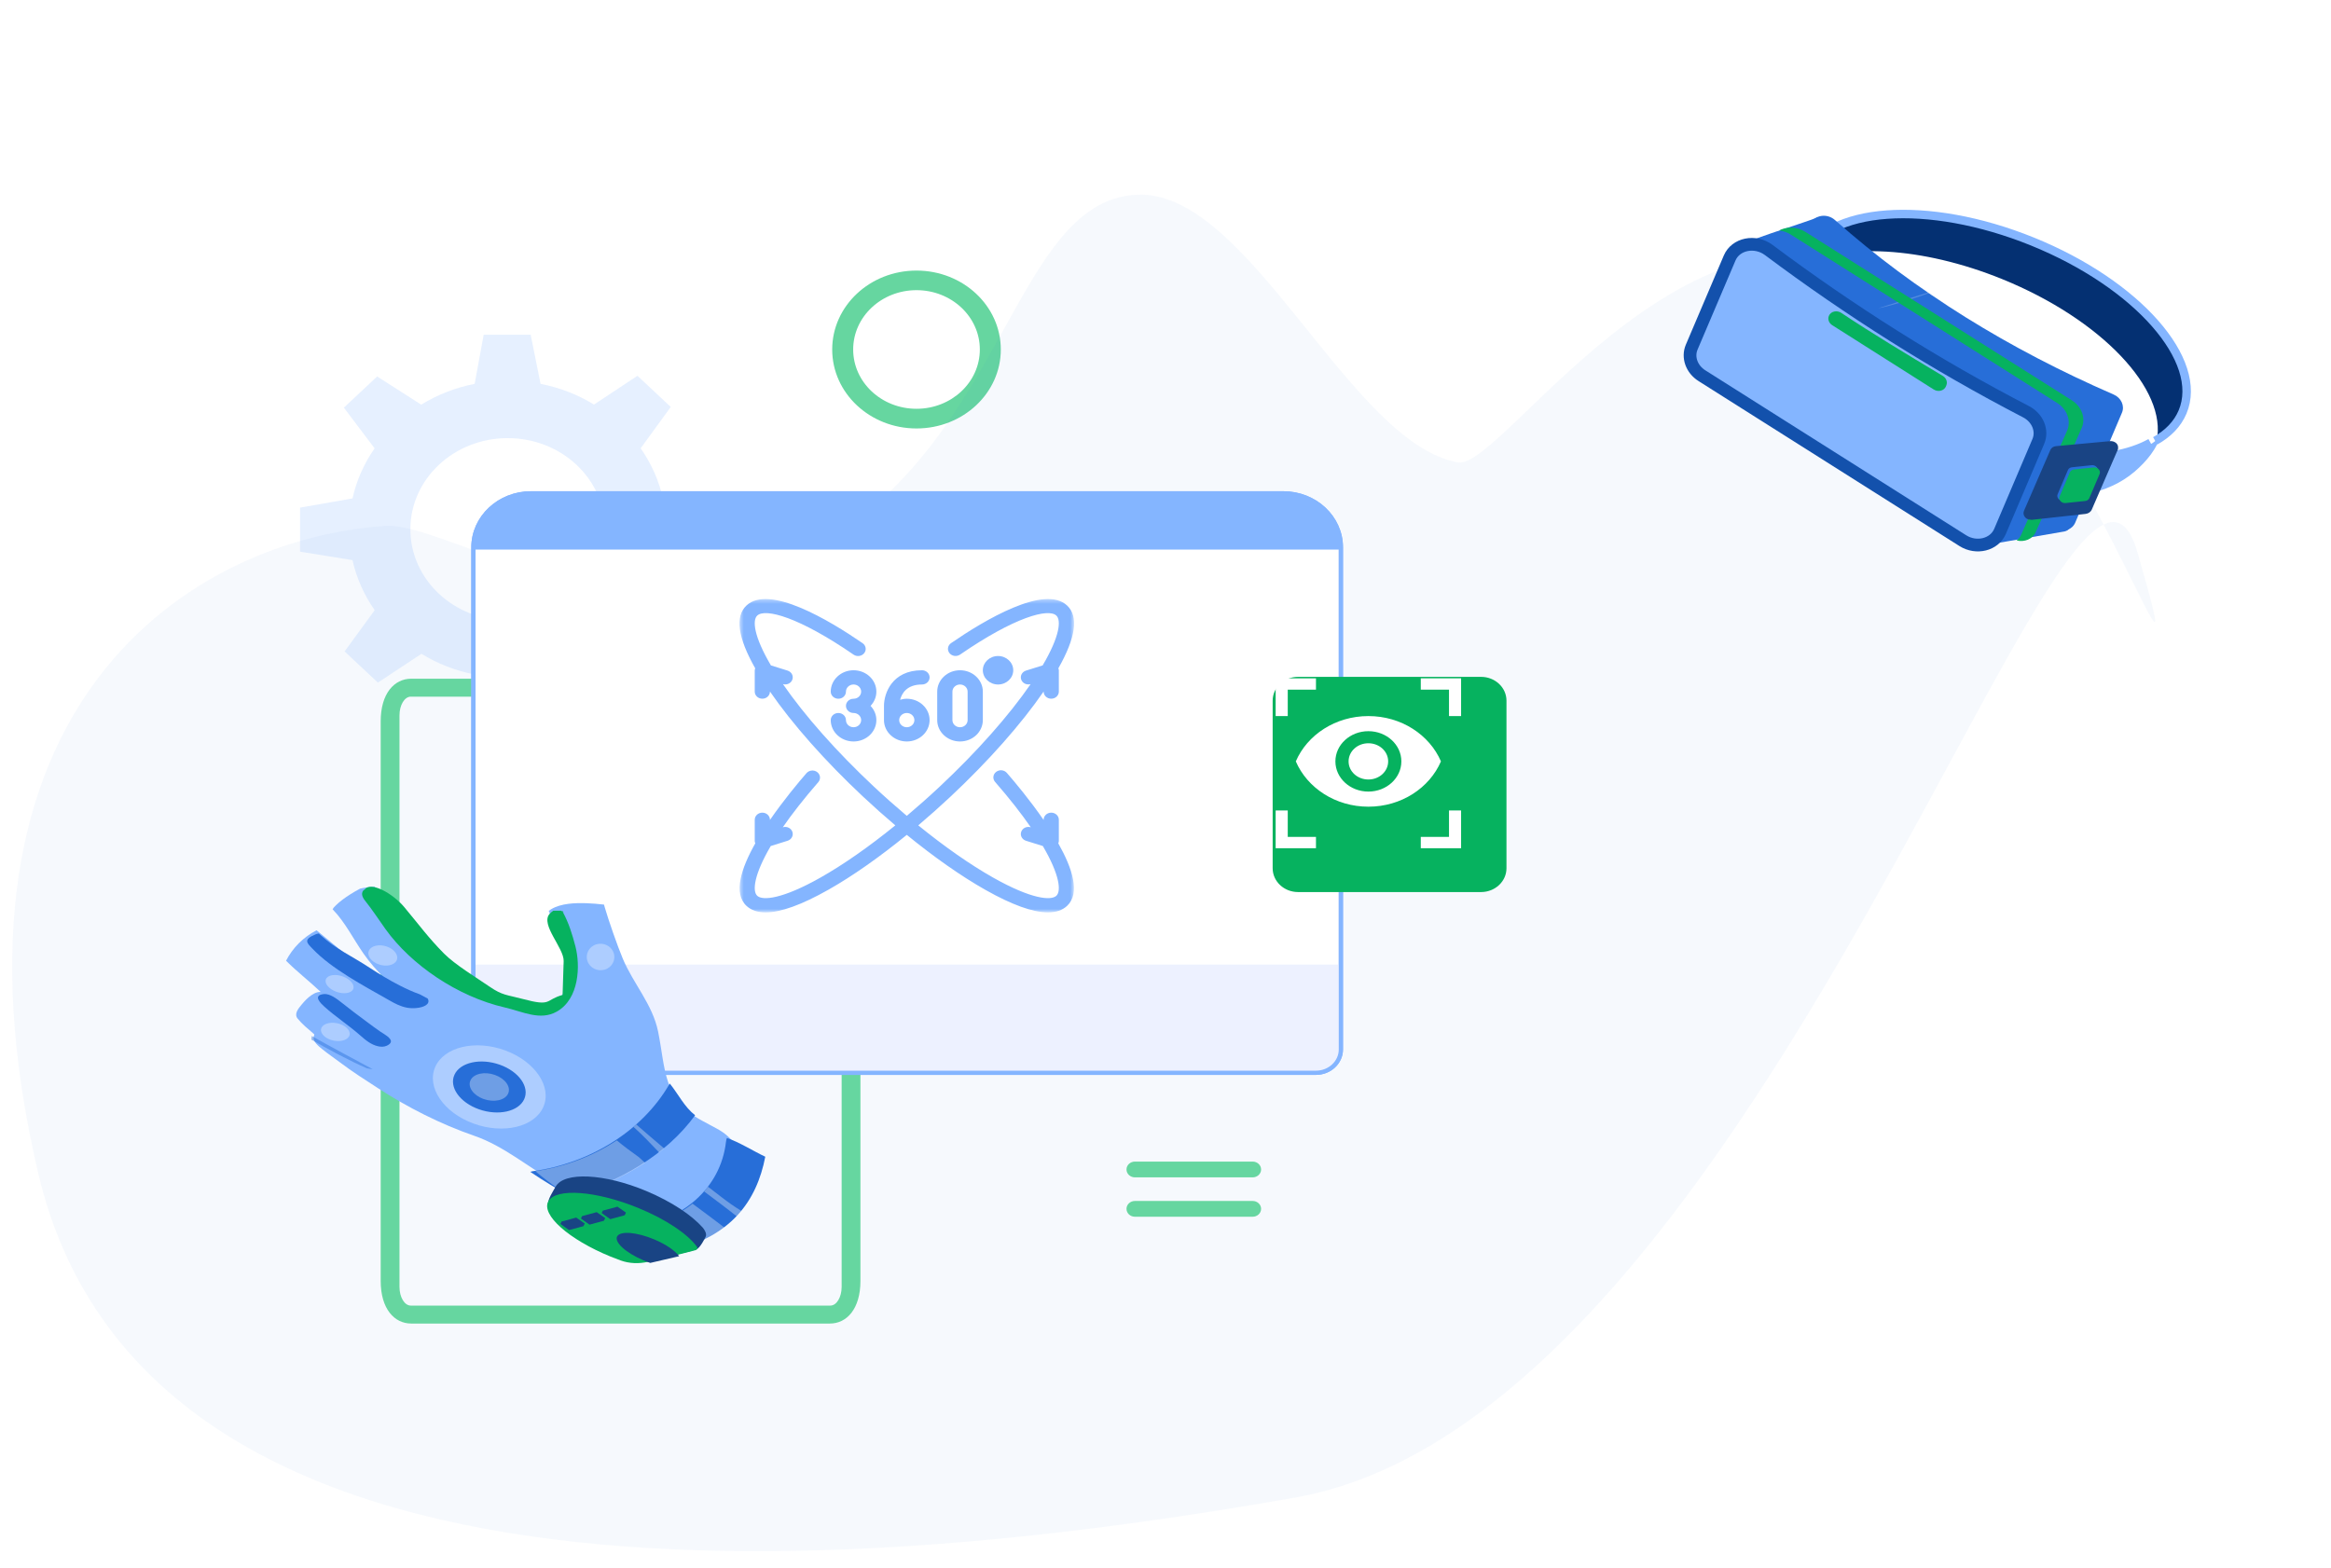 <svg width="550" height="370" viewBox="0 0 550 370" fill="none" xmlns="http://www.w3.org/2000/svg">
<g id="hand 1" clip-path="url(#clip0_1_2)">
<rect width="550" height="370" fill="white"/>
<path id="Vector" d="M216.249 63.853C205.263 63.853 196.359 72.192 196.359 82.483C196.359 92.774 205.263 101.114 216.249 101.114C227.235 101.114 236.139 92.774 236.139 82.483C236.139 72.192 227.235 63.853 216.249 63.853ZM216.249 96.472C207.993 96.472 201.306 90.208 201.306 82.474C201.306 74.741 207.993 68.477 216.249 68.477C224.505 68.477 231.192 74.741 231.192 82.474C231.192 90.208 224.505 96.472 216.249 96.472Z" fill="#66D6A0"/>
<g id="Mask group">
<mask id="mask0_1_2" style="mask-type:alpha" maskUnits="userSpaceOnUse" x="0" y="0" width="550" height="370">
<g id="Group">
<path id="Vector_2" d="M550 0H0V370H550V0Z" fill="#C4C4C4"/>
</g>
</mask>
<g mask="url(#mask0_1_2)">
<g id="Group_2">
<path id="Vector_3" opacity="0.04" d="M305.557 353.427C208.766 370.475 35.128 388.266 9 276.797C-17.128 165.329 46.019 127.047 91 124.114C104.973 123.238 142.583 150.842 185.321 132.485C237.217 110.194 237.776 47.271 268.327 45.95C294.761 44.793 318.332 104.483 343.949 109.119C355.093 111.2 401.857 32.584 456.007 69.452C490.565 92.98 519.576 183.417 504.357 130.402C489.137 77.388 416.847 333.825 305.557 353.427Z" fill="#276ED8"/>
</g>
</g>
</g>
<path id="Vector_4" d="M295.569 277.852H267.785C266.691 277.852 265.797 277.023 265.797 275.99C265.797 274.965 266.681 274.128 267.785 274.128H295.569C296.663 274.128 297.557 274.956 297.557 275.99C297.557 277.015 296.663 277.852 295.569 277.852Z" fill="#66D6A0"/>
<path id="Vector_5" d="M295.569 287.145H267.785C266.691 287.145 265.797 286.316 265.797 285.283C265.797 284.258 266.681 283.421 267.785 283.421H295.569C296.663 283.421 297.557 284.249 297.557 285.283C297.557 286.308 296.663 287.145 295.569 287.145Z" fill="#66D6A0"/>
<path id="gear1" class="gear1" opacity="0.2" d="M156.402 132.171L168.775 129.991V119.6L156.402 117.602C155.452 113.332 153.648 109.336 151.166 105.794L158.264 96.039L150.41 88.682L140.151 95.476C136.369 93.15 132.122 91.479 127.545 90.589L125.218 79H114.125L111.992 90.589C107.435 91.479 103.168 93.169 99.387 95.494L88.992 88.845L81.138 96.203L88.391 105.812C85.909 109.354 84.124 113.351 83.174 117.62L70.801 119.799V130.19L83.174 132.188C84.124 136.476 85.928 140.454 88.41 143.996L81.312 153.733L89.166 161.09L99.445 154.296C103.226 156.621 107.493 158.31 112.05 159.182L114.377 170.772H125.47L127.603 159.182C132.18 158.293 136.427 156.603 140.209 154.278L150.604 160.927L158.458 153.57L151.205 143.96C153.668 140.435 155.452 136.457 156.402 132.171ZM119.788 146.412C107.105 146.412 96.827 136.766 96.827 124.904C96.827 113.042 107.105 103.396 119.788 103.396C132.471 103.396 142.749 113.023 142.749 124.904C142.749 136.785 132.471 146.412 119.788 146.412Z" fill="#84B5FF"/>
<path id="Vector_6" d="M89.825 170.21V302.311C89.825 308.885 93.051 312.349 97.025 312.349H195.819C199.792 312.349 203.018 308.885 203.018 302.311V170.21C203.018 163.636 199.792 160.172 195.819 160.172H97.017C93.043 160.185 89.825 163.636 89.825 170.21ZM195.92 308.112H146.422H96.923C95.451 308.112 94.259 306.139 94.259 303.703V168.817C94.259 166.381 95.451 164.408 96.923 164.408H195.92C197.393 164.408 198.585 166.381 198.585 168.817V303.703C198.585 306.139 197.393 308.112 195.92 308.112Z" fill="#66D6A0"/>
<path id="Vector_7" d="M316.382 129.163V247.656C316.382 250.704 313.747 253.171 310.494 253.171H117.591C114.338 253.171 111.703 250.704 111.703 247.656V129.163C111.703 122.133 117.791 116.422 125.305 116.422H302.78C310.294 116.422 316.382 122.133 316.382 129.163Z" fill="white" stroke="#84B5FF" stroke-miterlimit="10"/>
<path id="Vector_8" d="M316.382 129.163V129.697H111.703V129.163C111.703 122.133 117.791 116.422 125.305 116.422H302.78C310.294 116.422 316.382 122.133 316.382 129.163Z" fill="#84B5FF"/>
<path id="Vector_9" d="M316.382 227.645V247.656C316.382 250.704 313.747 253.171 310.494 253.171H117.591C114.338 253.171 111.703 250.704 111.703 247.656V227.645H316.382Z" fill="#EDF1FF"/>
<path id="Vector_10" d="M285.297 123.675C285.297 124.592 284.507 125.332 283.527 125.332C282.548 125.332 281.758 124.592 281.758 123.675C281.758 122.757 282.548 122.017 283.527 122.017C284.498 122.017 285.297 122.757 285.297 123.675Z" fill="#84B5FF"/>
<path id="Vector_11" d="M294.98 123.675C294.98 124.592 294.19 125.332 293.211 125.332C292.231 125.332 291.441 124.592 291.441 123.675C291.441 122.757 292.231 122.017 293.211 122.017C294.181 122.017 294.98 122.757 294.98 123.675Z" fill="#84B5FF"/>
<path id="Vector_12" d="M304.235 123.675C304.235 124.592 303.446 125.332 302.466 125.332C301.486 125.332 300.697 124.592 300.697 123.675C300.697 122.757 301.486 122.017 302.466 122.017C303.446 122.017 304.235 122.757 304.235 123.675Z" fill="#84B5FF"/>
<path id="Vector_13" d="M316.382 129.163V247.656C316.382 250.704 313.747 253.171 310.494 253.171H117.591C114.338 253.171 111.703 250.704 111.703 247.656V129.163C111.703 122.133 117.791 116.422 125.305 116.422H302.78C310.294 116.422 316.382 122.133 316.382 129.163Z" stroke="#84B5FF" stroke-miterlimit="10"/>
<g id="glasses" class="glasses" filter="url(#filter0_d_1_2)">
<path id="Vector_14" d="M472.409 61.864C453.366 54.133 434.698 53.324 424.776 58.85C424.927 58.162 425.135 57.482 425.406 56.827C430.428 44.696 454.609 43.023 479.409 53.091C504.21 63.159 520.247 81.159 515.225 93.29C514.058 96.11 511.856 98.362 508.851 100.034C511.483 88.001 495.867 71.387 472.409 61.864Z" fill="#043072"/>
<path id="Vector_15" d="M423.381 59.656C420.761 71.692 436.369 88.301 459.821 97.822C468.92 101.515 478.709 104.014 488.43 104.363C492.403 104.507 496.389 104.281 500.191 103.454C501.867 103.088 503.522 102.599 505.099 102.002C506.567 101.447 509.52 99.913 509.895 98.286C509.081 101.829 506.409 104.953 503.643 107.318C491.051 118.077 467.694 112.63 452.823 106.594C428.023 96.525 411.994 78.531 417.015 66.401C418.181 63.582 420.383 61.33 423.381 59.656Z" fill="#84B5FF"/>
<path id="Vector_16" d="M425.499 56.944C430.662 44.749 454.88 42.987 479.584 53.011C504.288 63.035 520.132 81.052 514.969 93.248C513.769 96.082 511.54 98.351 508.514 100.04" stroke="#84B5FF" stroke-width="2" stroke-miterlimit="10"/>
<path id="Vector_17" d="M424.108 59.624C421.368 71.681 436.739 88.24 460.002 97.672C478.887 105.327 497.473 106.058 507.414 100.487" stroke="#84B5FF" stroke-width="2" stroke-miterlimit="10"/>
<path id="Vector_18" d="M416.768 78.251C433.418 96.301 456.71 110.154 485.096 121.005C486.929 121.704 488.949 120.977 489.641 119.354L500.679 93.39C501.364 91.78 500.5 89.878 498.717 89.106C474.14 78.429 452.062 64.876 432.943 47.915C431.079 46.263 428.103 46.734 427.208 48.837L416.115 74.899C415.647 75.997 415.889 77.295 416.768 78.251Z" fill="#276ED8"/>
<path id="Vector_19" d="M410.939 79.746C427.59 97.799 467.333 124.835 467.333 124.835L487.1 121.422C488.282 121.207 488.791 120.027 489.086 118.957L494.885 94.891C495.573 93.277 494.696 91.374 492.907 90.599C468.483 79.986 448.621 64.341 429.605 47.504C429.36 47.283 428.999 47.22 428.704 47.348C425.712 48.634 409.824 53.306 408.889 54.925L410.289 76.4C409.816 77.496 410.058 78.794 410.939 79.746Z" fill="#276ED8"/>
<path id="Vector_20" opacity="0.21" d="M448.404 67.407C447.026 67.828 445.572 68.196 444.093 68.576C443.801 68.635 443.508 68.682 443.213 68.734C447.325 67.391 451.475 66.134 455.592 64.809C455.663 64.86 455.734 64.911 455.808 64.957C453.353 65.821 450.885 66.642 448.404 67.407Z" fill="white"/>
<path id="Vector_21" opacity="0.21" d="M426.143 63.909C434.338 69.237 442.519 74.599 450.964 79.567C456.973 83.103 463.099 86.034 469.305 89.177C471.7 90.391 475.753 92.387 477.865 94.917C473.792 96.085 469.712 97.239 465.625 98.368C464.34 98.724 465.037 100.604 466.322 100.248C470.54 99.084 474.74 97.891 478.944 96.688C479.128 97.164 479.229 97.649 479.233 98.145C474.002 99.731 468.765 101.316 463.428 102.634C462.127 102.957 462.829 104.838 464.125 104.514C466.26 103.987 468.369 103.405 470.477 102.811C470.135 103.112 469.793 103.412 469.465 103.724C466.838 106.202 464.591 109.043 462.672 112.062C462.55 111.991 462.432 111.921 462.31 111.85C460.738 110.833 459.072 109.938 457.492 109.098C452.973 106.7 448.444 104.626 444.21 101.8C443.524 101.324 442.843 100.85 442.16 100.381C434.381 94.952 426.961 89.099 419.521 83.276C417.24 81.203 415.009 79.085 412.807 76.941C412.661 75.076 412.503 73.212 412.33 71.353C412.25 68.627 412.105 65.895 411.928 63.167C412.221 60.702 412.579 58.241 412.943 55.782C413.405 55.618 413.866 55.454 414.321 55.293C417.92 58.531 422.111 61.285 426.143 63.909Z" fill="white"/>
<path id="Vector_22" d="M476.884 122.214L487.717 97.679C488.74 95.364 487.772 92.604 485.414 91.114L422.532 51.354C421.663 50.803 420.716 50.497 419.774 50.395C421.585 49.44 423.988 49.467 425.974 50.718L488.856 90.478C491.214 91.968 492.182 94.728 491.159 97.044L480.326 121.579C479.593 123.242 477.645 123.999 475.816 123.537C476.271 123.204 476.645 122.761 476.884 122.214Z" fill="#06B25F"/>
<path id="Vector_23" d="M401.09 84.603L463.417 124.024C466.654 126.074 470.943 125.003 472.303 121.807L481.449 100.312C482.553 97.718 481.284 94.656 478.507 93.216C456.839 81.98 436.388 69.043 417.038 54.571C413.808 52.155 409.149 53.099 407.71 56.482L398.643 77.789C397.622 80.203 398.642 83.054 401.09 84.603Z" fill="#84B5FF"/>
<path id="Vector_24" d="M432.313 72.741L456.262 87.919C457.336 88.6 458.756 88.216 459.164 87.136L459.258 86.885C459.555 86.094 459.195 85.178 458.394 84.7C449.797 79.554 441.775 74.717 434.452 69.836C433.398 69.136 431.975 69.47 431.528 70.528C431.19 71.314 431.522 72.24 432.313 72.741Z" fill="#06B25F"/>
<path id="Vector_25" d="M401.565 84.657L463.132 123.595C466.331 125.619 470.566 124.558 471.908 121.405L480.942 100.173C482.033 97.611 480.778 94.588 478.038 93.163C456.636 82.068 436.439 69.283 417.327 54.99C414.133 52.606 409.535 53.536 408.114 56.877L399.159 77.921C398.141 80.314 399.152 83.129 401.565 84.657Z" stroke="#1351AC" stroke-width="3" stroke-miterlimit="10"/>
<path id="Vector_26" d="M477.84 118.102C478.209 118.523 478.808 118.718 479.357 118.591L491.958 115.742L499.616 102.099C499.92 101.559 499.741 100.874 499.193 100.472C498.82 100.195 498.343 100.066 497.883 100.105L485.103 101.291C484.503 101.346 484.001 101.686 483.783 102.189L477.56 116.554C477.335 117.06 477.439 117.653 477.84 118.102Z" fill="#194484"/>
<path id="Vector_27" d="M479.533 118.663L492.072 117.28C492.752 117.205 493.314 116.816 493.559 116.251L499.67 102.167C499.864 101.72 499.429 101.229 498.897 101.284L486.344 102.674C485.71 102.745 485.177 103.111 484.948 103.638L478.796 117.818C478.605 118.244 479.022 118.716 479.533 118.663Z" fill="#194484"/>
<path id="Vector_28" d="M486.895 114.193L491.538 113.701C491.979 113.657 492.35 113.4 492.506 113.035L494.933 107.341C495.268 106.555 494.485 105.679 493.534 105.782L488.858 106.276C488.435 106.324 488.085 106.56 487.935 106.91L485.496 112.634C485.161 113.42 485.946 114.292 486.895 114.193Z" fill="#276ED8"/>
<path id="Vector_29" d="M487.364 114.718L492.007 114.226C492.448 114.181 492.819 113.924 492.975 113.56L495.402 107.866C495.737 107.08 494.954 106.203 494.003 106.305L489.326 106.801C488.904 106.848 488.554 107.085 488.404 107.435L485.965 113.158C485.638 113.941 486.42 114.818 487.364 114.718Z" fill="#06B25F"/>
</g>
<g id="hand" class="hand" filter="url(#filter1_d_1_2)">
<path id="Vector_30" d="M172.57 280.797C172.18 281.24 171.789 281.679 171.398 282.116C167.356 286.625 161.006 288.929 155.31 286.683C147.094 283.442 138.633 279.269 130.957 274.993C124.577 271.438 118.912 266.468 111.949 264.059C103.818 261.246 96.217 257.354 89.168 252.794C86.193 250.87 83.066 248.877 80.27 246.753C78.866 245.684 77.377 244.694 76.016 243.585C75.21 242.931 73.554 241.643 74.082 240.43C74.122 240.339 74.172 240.242 74.15 240.152C74.133 240.072 74.067 240.016 74.001 239.96C72.69 238.832 71.305 237.71 70.23 236.387C69.333 235.28 70.369 234.034 71.174 233.074C71.631 232.528 73.698 229.974 75.67 230.094C73.036 227.587 70.09 225.323 67.509 222.739C67.503 222.734 67.497 222.731 67.496 222.725C69.028 219.757 71.506 217.183 74.696 215.544C79.302 219.343 83.909 223.147 88.509 226.947C90.953 228.967 93.571 231.06 96.856 231.626C92.447 228.794 88.668 225.186 85.772 221.042C83.337 217.555 81.463 213.657 78.477 210.585C78.559 210.45 78.653 210.319 78.74 210.184C78.909 209.995 79.084 209.812 79.266 209.637C80.278 208.659 81.393 207.858 82.628 207.072C83.384 206.586 84.164 206.136 84.964 205.714C86.051 205.458 87.208 205.318 88.392 205.254C92.433 210.484 96.578 215.649 101.461 220.234C107.584 225.984 114.951 230.829 123.555 232.981C125.298 233.417 127.159 233.489 128.944 233.076C138.549 230.87 131.562 216.237 129.471 210.964C129.655 210.82 129.85 210.686 130.063 210.56C132.402 209.173 135.655 209.065 138.372 209.151C139.761 209.197 141.145 209.325 142.519 209.48C142.564 209.655 142.609 209.836 142.661 210.026C143.589 213.205 145.657 219.152 146.939 222.215C149.417 228.136 153.968 233.021 155.278 239.442C157.073 248.245 156.34 255.465 165.624 260.459C166.808 261.096 167.986 261.729 169.17 262.366C176.203 266.142 177.842 274.805 172.57 280.797Z" fill="#84B5FF"/>
<path id="Vector_31" d="M119.129 233.763C107.928 231.189 97.005 223.703 90.95 215.255C89.349 213.019 87.868 210.711 86.137 208.558C84.547 206.582 86.173 205.769 85.976 206.017C87.425 203.781 92.814 206.995 95.361 210.042C99.016 214.418 101.026 217.244 104.744 221.01C107.343 223.642 112.339 226.66 115.474 228.815C118.597 230.968 119.577 230.738 123.428 231.771C130.305 233.618 128.557 231.944 132.741 230.803C132.741 230.803 132.968 223.619 132.996 222.811C133.089 219.711 127.471 214.24 129.658 211.689C129.911 211.396 130.197 211.179 130.549 210.925C132.754 210.992 132.162 210.747 132.765 211.168C133.369 211.591 132.427 210.551 132.765 211.168C134.197 213.778 135.038 216.519 135.777 219.359C136.936 223.821 136.73 231.706 131.381 234.728C127.442 236.956 123.366 234.736 119.129 233.763Z" fill="#06B25F"/>
<path id="Vector_32" d="M75.221 216.3C75.354 216.42 75.481 216.544 75.615 216.664C79.444 220.119 82.661 221.396 87.233 224.391C89.501 225.877 91.855 227.329 94.384 228.606C95.876 229.36 97.401 230.075 99.045 230.651C99.673 230.991 100.295 231.327 100.923 231.663C101.634 232.977 100.05 233.72 98.251 233.892C97.504 233.963 96.726 233.937 96.055 233.816C94.444 233.515 93.124 232.793 91.867 232.078C85.566 228.489 78.243 224.634 73.743 219.901C72.495 218.589 71.388 217.746 74.497 216.482C74.73 216.384 74.969 216.333 75.221 216.3Z" fill="#276ED8"/>
<path id="Vector_33" d="M92.219 241.91C92.146 242.21 91.862 242.505 91.26 242.787C90.646 243.069 89.93 243.066 89.285 242.934C87.566 242.58 86.229 241.437 84.977 240.334C82.263 237.943 79.162 235.939 76.537 233.567C75.807 232.908 73.587 230.871 76.448 230.591C77.856 230.455 79.594 231.81 80.487 232.519C82.494 234.112 84.536 235.67 86.612 237.187C87.665 237.955 88.706 238.765 89.788 239.492C90.534 239.995 92.443 240.965 92.219 241.91Z" fill="#276ED8"/>
<path id="Vector_34" d="M134.523 278.306C131.392 276.545 128.449 274.808 125.111 272.544C125.211 272.525 125.577 272.423 125.683 272.404C139.123 270.551 151.494 262.98 157.924 251.888C157.96 251.825 158.001 251.77 158.037 251.711C160.115 254.295 161.457 257.205 164.01 259.194C157.189 268.577 146.196 274.841 134.523 278.306Z" fill="#276ED8"/>
<path id="Vector_35" d="M158.676 291.068C154.753 289.035 152.279 287.654 148.412 285.538C148.608 285.501 148.809 285.469 149.017 285.451C160.924 284.378 170.042 276.378 171.292 265.496C171.333 265.161 171.403 264.848 171.504 264.558C174.625 265.633 177.623 267.592 180.566 268.979C178.541 279.506 172.436 287.844 158.676 291.068Z" fill="#276ED8"/>
<path id="Vector_36" opacity="0.33" d="M134.679 278.332C133.786 277.83 132.903 277.328 132.026 276.819C130.061 275.406 128.148 273.932 126.305 272.397C133.239 271.382 139.869 268.861 145.527 265.12C147.186 266.509 148.947 267.803 150.728 269.075C151.213 269.526 151.709 269.974 152.204 270.414C146.907 273.87 140.892 276.502 134.679 278.332Z" fill="white"/>
<path id="Vector_37" opacity="0.33" d="M156.707 267.022C156.32 267.348 155.932 267.669 155.532 267.986C153.574 265.937 151.625 263.841 149.479 261.957C149.7 261.769 149.914 261.57 150.129 261.377C152.304 263.274 154.495 265.154 156.707 267.022Z" fill="white"/>
<path id="Vector_38" opacity="0.33" d="M170.238 278.515C171.744 279.665 173.295 280.799 174.955 281.786C174.603 282.221 174.245 282.646 173.858 283.064C171.34 281.058 168.743 279.135 166.161 277.197C166.477 276.83 166.776 276.457 167.063 276.068C168.123 276.886 169.178 277.703 170.238 278.515Z" fill="white"/>
<path id="Vector_39" opacity="0.33" d="M163.4 280.062C165.93 281.944 168.476 283.81 170.975 285.725C167.831 288.092 163.849 289.928 158.854 291.084C154.947 289.069 152.484 287.702 148.634 285.606C148.828 285.57 149.029 285.538 149.236 285.52C154.718 285.032 159.6 283.081 163.4 280.062Z" fill="white"/>
<path id="Vector_40" d="M155.554 293.071C152.436 292.544 148.955 291.54 145.432 290.056C137.853 286.861 130.646 283.922 129.364 280.411C128.976 279.348 130.652 276.874 131.108 276.042C133.071 272.461 142.667 272.934 152.538 277.093C158.591 279.646 163.177 282.766 165.801 285.695C166.22 286.162 166.777 287.119 166.545 287.756C166.41 288.129 165.151 290.574 164.331 290.836C161.622 291.695 158.28 292.29 155.554 293.071Z" fill="#194484"/>
<path id="Vector_41" d="M152.948 293.763C150.785 294.279 148.516 294.197 146.495 293.478C145.704 293.194 144.9 292.889 144.095 292.56C134.189 288.516 127.602 282.661 129.39 279.484C131.179 276.307 140.662 277.011 150.569 281.061C157.196 283.767 162.327 287.28 164.467 290.265C164.665 290.546 164.497 290.931 164.125 291.031C160.427 292.024 156.687 292.876 152.948 293.763Z" fill="#06B25F"/>
<path id="Vector_42" opacity="0.33" d="M119.209 243.896C126.257 246.493 130.285 252.457 128.206 257.217C126.127 261.979 118.728 263.732 111.68 261.135C104.632 258.537 100.605 252.572 102.684 247.812C104.763 243.052 112.161 241.298 119.209 243.896Z" fill="white"/>
<path id="Vector_43" d="M123.672 255.433C125.023 252.524 122.439 248.866 117.9 247.258C113.361 245.651 108.585 246.705 107.24 249.614C105.888 252.524 108.472 256.181 113.011 257.789C117.544 259.392 122.32 258.338 123.672 255.433Z" fill="#276ED8"/>
<path id="Vector_44" opacity="0.33" d="M119.89 254.094C120.621 252.525 119.223 250.543 116.772 249.679C114.32 248.809 111.74 249.38 111.01 250.949C110.279 252.518 111.677 254.499 114.128 255.365C116.585 256.234 119.16 255.662 119.89 254.094Z" fill="white"/>
<path id="Vector_45" opacity="0.33" d="M93.59 222.642C94.127 221.488 93.101 220.026 91.292 219.388C89.488 218.75 87.587 219.166 87.051 220.325C86.514 221.48 87.54 222.94 89.35 223.579C91.153 224.218 93.054 223.801 93.59 222.642Z" fill="white"/>
<path id="Vector_46" opacity="0.33" d="M142.736 224.815C144.442 224.274 145.361 222.507 144.791 220.866C144.222 219.225 142.373 218.329 140.667 218.87C138.961 219.411 138.042 221.178 138.612 222.82C139.181 224.461 141.03 225.356 142.736 224.815Z" fill="white"/>
<path id="Vector_47" opacity="0.33" d="M80.909 226.446C82.681 227.098 83.766 228.431 83.332 229.424C82.897 230.417 81.108 230.694 79.335 230.042C77.562 229.39 76.478 228.057 76.912 227.064C77.347 226.071 79.136 225.794 80.909 226.446Z" fill="white"/>
<path id="Vector_48" opacity="0.33" d="M82.374 240.549C82.912 239.499 81.901 238.186 80.105 237.622C78.31 237.059 76.417 237.453 75.878 238.503C75.34 239.553 76.351 240.865 78.147 241.429C79.942 241.997 81.829 241.599 82.374 240.549Z" fill="white"/>
<path id="Vector_49" d="M153.423 294.043C152.888 293.861 152.339 293.653 151.789 293.415C147.636 291.644 144.877 289.118 145.619 287.773C146.367 286.427 150.334 286.773 154.487 288.544C157.21 289.704 159.316 291.191 160.248 292.456C157.978 293.002 155.701 293.522 153.423 294.043Z" fill="#194484"/>
<path id="Vector_50" d="M137.961 284.735L135.959 283.342L132.495 284.281L132.242 284.84L137.709 285.294L137.961 284.735Z" fill="#194484"/>
<path id="Vector_51" d="M137.723 285.354L135.718 283.925L132.254 284.86L134.259 286.288L137.723 285.354Z" fill="#194484"/>
<path id="Vector_52" d="M142.796 283.456L140.794 282.062L137.33 283.001L137.077 283.561L142.538 284.015L142.796 283.456Z" fill="#194484"/>
<path id="Vector_53" d="M142.552 284.076L140.553 282.646L137.089 283.58L139.094 285.01L142.552 284.076Z" fill="#194484"/>
<path id="Vector_54" d="M147.692 282.162L145.689 280.768L142.226 281.708L141.973 282.267L147.44 282.721L147.692 282.162Z" fill="#194484"/>
<path id="Vector_55" d="M147.454 282.781L145.449 281.352L141.986 282.287L143.99 283.715L147.454 282.781Z" fill="#194484"/>
<path id="Vector_56" d="M74.489 238.846C74.472 238.837 74.455 238.833 74.443 238.824C74.375 238.793 74.551 238.872 74.489 238.846Z" fill="#194484"/>
<path id="Vector_57" opacity="0.43" d="M86.526 248.096C82.813 246.505 77.018 243.408 73.466 241.358C73.488 241.072 73.51 240.787 73.543 240.499C77.328 242.64 84.326 246.393 87.948 248.322C87.741 248.292 86.767 248.197 86.526 248.096Z" fill="#276ED8"/>
</g>
<g id="sqr_green" class="sqr_green">
<g id="Group_3" filter="url(#filter2_d_1_2)">
<path id="Vector_58" d="M344.453 154.734H301.284C297.97 154.734 295.284 157.25 295.284 160.354V199.901C295.284 203.005 297.97 205.521 301.284 205.521H344.453C347.767 205.521 350.453 203.005 350.453 199.901V160.354C350.453 157.25 347.767 154.734 344.453 154.734Z" fill="#06B25F"/>
</g>
<path id="Vector_59" d="M322.869 168.99C315.086 168.99 308.44 173.423 305.747 179.682C308.44 185.94 315.086 190.374 322.869 190.374C330.651 190.374 337.297 185.94 339.99 179.682C337.297 173.423 330.651 168.99 322.869 168.99ZM322.869 186.81C318.573 186.81 315.086 183.616 315.086 179.682C315.086 175.747 318.573 172.554 322.869 172.554C327.165 172.554 330.651 175.747 330.651 179.682C330.651 183.616 327.165 186.81 322.869 186.81ZM322.869 175.405C320.285 175.405 318.199 177.315 318.199 179.682C318.199 182.048 320.285 183.958 322.869 183.958C325.452 183.958 327.538 182.048 327.538 179.682C327.538 177.315 325.452 175.405 322.869 175.405Z" fill="white"/>
<path id="Vector_60" fill-rule="evenodd" clip-rule="evenodd" d="M310.503 162.753V160.08H302.991C302.988 160.08 302.984 160.08 302.981 160.08H300.991V161.953V162.753V168.99H303.845V162.753H310.503Z" fill="white"/>
<path id="Vector_61" fill-rule="evenodd" clip-rule="evenodd" d="M335.234 197.502V200.175H344.746V197.502V191.265H341.893V197.502H335.234Z" fill="white"/>
<path id="Vector_62" fill-rule="evenodd" clip-rule="evenodd" d="M341.893 168.99H344.746V160.08H341.893H335.234V162.753H341.893V168.99Z" fill="white"/>
<path id="Vector_63" fill-rule="evenodd" clip-rule="evenodd" d="M303.845 191.265H300.991V197.502V200.175H303.845H310.503V197.502H303.845V191.265Z" fill="white"/>
</g>
<g id="Clip path group">
<mask id="mask1_1_2" style="mask-type:luminance" maskUnits="userSpaceOnUse" x="174" y="141" width="80" height="75">
<g id="clip0_46_3219">
<path id="Vector_64" d="M253.431 141.369H174.482V215.322H253.431V141.369Z" fill="white"/>
</g>
</mask>
<g mask="url(#mask1_1_2)">
<g id="Group_4">
<path id="Vector_65" d="M249.833 198.505V193.463C249.833 192.534 249.03 191.783 248.039 191.783C247.047 191.783 246.245 192.535 246.245 193.463V193.514C243.011 188.818 239.494 184.612 237.567 182.4C236.941 181.678 235.811 181.567 235.044 182.16C234.275 182.745 234.161 183.805 234.789 184.523C238.289 188.543 241.055 192.109 243.214 195.23C242.266 194.945 241.267 195.416 240.957 196.293C240.643 197.174 241.151 198.126 242.09 198.418L246.055 199.657C250.006 206.39 250.439 210.284 249.246 211.401C247.974 212.591 243.304 212.178 234.337 207.112C228.902 204.041 222.851 199.803 216.665 194.782C219.205 192.63 221.751 190.365 224.273 188.003C233.266 179.577 240.958 170.868 246.245 163.192V163.211C246.245 164.14 247.047 164.892 248.039 164.892C249.03 164.892 249.833 164.14 249.833 163.211V158.169C249.833 158.011 249.763 157.87 249.718 157.722C253.839 150.454 254.535 145.475 251.783 142.897C246.447 137.899 232.338 146.312 224.403 151.773C223.604 152.321 223.432 153.373 224.019 154.121C224.602 154.867 225.725 155.028 226.526 154.481C239.417 145.613 247.345 143.49 249.246 145.273C250.399 146.354 250.106 150.085 246.014 157.031L242.09 158.256C241.151 158.548 240.643 159.5 240.957 160.381C241.263 161.246 242.241 161.714 243.177 161.449C238.032 168.906 230.526 177.389 221.737 185.626C219.155 188.044 216.551 190.35 213.957 192.539C211.363 190.35 208.759 188.044 206.178 185.626C197.388 177.389 189.882 168.906 184.736 161.449C185.673 161.714 186.65 161.247 186.957 160.381C187.271 159.5 186.763 158.548 185.824 158.256L181.9 157.031C177.808 150.085 177.515 146.354 178.668 145.273C180.574 143.488 188.504 145.615 201.405 154.494C202.201 155.042 203.327 154.881 203.912 154.134C204.499 153.388 204.327 152.336 203.528 151.786C195.59 146.318 181.464 137.895 176.131 142.897C173.379 145.475 174.075 150.455 178.196 157.722C178.151 157.87 178.081 158.011 178.081 158.169V163.211C178.081 164.14 178.883 164.892 179.875 164.892C180.866 164.892 181.669 164.14 181.669 163.211V163.192C186.955 170.868 194.648 179.577 203.641 188.003C206.163 190.365 208.709 192.63 211.249 194.782C205.063 199.803 199.012 204.041 193.577 207.112C184.601 212.182 179.933 212.584 178.668 211.401C177.476 210.284 177.909 206.389 181.86 199.656L185.824 198.418C186.763 198.126 187.271 197.174 186.957 196.293C186.647 195.417 185.649 194.946 184.702 195.23C186.85 192.122 189.601 188.575 193.08 184.577C193.705 183.858 193.589 182.8 192.822 182.212C192.057 181.628 190.927 181.739 190.298 182.453C188.381 184.656 184.886 188.839 181.669 193.511V193.463C181.669 192.534 180.867 191.783 179.875 191.783C178.883 191.783 178.081 192.534 178.081 193.463V198.505C178.081 198.686 178.154 198.85 178.213 199.017C174.849 204.976 172.978 210.824 176.131 213.777C177.231 214.808 178.74 215.322 180.651 215.322C184.203 215.322 189.147 213.541 195.43 209.991C201.136 206.766 207.489 202.299 213.957 197.023C220.425 202.299 226.777 206.766 232.483 209.991C238.767 213.543 243.71 215.324 247.264 215.322C249.174 215.322 250.682 214.808 251.782 213.777C254.935 210.825 253.066 204.979 249.701 199.018C249.76 198.85 249.833 198.686 249.833 198.505Z" fill="#84B5FF"/>
<path id="Vector_66" d="M196.014 163.219C196.014 164.148 196.816 164.9 197.808 164.9C198.8 164.9 199.602 164.148 199.602 163.219C199.602 162.291 200.407 161.538 201.397 161.538C202.387 161.538 203.191 162.291 203.191 163.219C203.191 164.146 202.387 164.9 201.397 164.9C200.405 164.9 199.602 165.651 199.602 166.581C199.602 167.51 200.405 168.261 201.397 168.261C202.387 168.261 203.191 169.015 203.191 169.942C203.191 170.87 202.387 171.623 201.397 171.623C200.407 171.623 199.602 170.87 199.602 169.942C199.602 169.013 198.8 168.261 197.808 168.261C196.816 168.261 196.014 169.013 196.014 169.941C196.014 172.723 198.428 174.984 201.397 174.984C204.365 174.984 206.779 172.723 206.779 169.941C206.779 168.652 206.259 167.473 205.406 166.581C206.259 165.688 206.779 164.509 206.779 163.219C206.779 160.439 204.365 158.176 201.397 158.176C198.428 158.176 196.014 160.439 196.014 163.219Z" fill="#84B5FF"/>
<path id="Vector_67" d="M226.517 174.984C229.485 174.984 231.9 172.723 231.9 169.941V163.219C231.9 160.439 229.485 158.176 226.517 158.176C223.548 158.176 221.134 160.439 221.134 163.219V169.941C221.134 172.723 223.548 174.984 226.517 174.984ZM224.723 163.219C224.723 162.291 225.527 161.538 226.517 161.538C227.507 161.538 228.311 162.291 228.311 163.219V169.942C228.311 170.87 227.507 171.623 226.517 171.623C225.527 171.623 224.723 170.87 224.723 169.942V163.219Z" fill="#84B5FF"/>
<path id="Vector_68" d="M213.957 174.984C216.925 174.984 219.34 172.723 219.34 169.941C219.34 167.161 216.925 164.9 213.957 164.9C213.405 164.9 212.884 165 212.383 165.146C212.788 163.616 213.976 161.538 217.545 161.538C218.537 161.538 219.34 160.786 219.34 159.858C219.34 158.929 218.537 158.176 217.545 158.176C210.449 158.176 208.574 163.673 208.574 166.581V169.941C208.574 172.723 210.988 174.984 213.957 174.984ZM213.957 168.261C214.947 168.261 215.751 169.015 215.751 169.942C215.751 170.87 214.947 171.623 213.957 171.623C212.967 171.623 212.162 170.87 212.162 169.941C212.162 169.015 212.967 168.261 213.957 168.261Z" fill="#84B5FF"/>
<path id="Vector_69" d="M239.077 158.176C239.077 156.324 237.467 154.815 235.488 154.815C233.51 154.815 231.9 156.324 231.9 158.176C231.9 160.03 233.51 161.538 235.488 161.538C237.467 161.538 239.077 160.03 239.077 158.176Z" fill="#84B5FF"/>
</g>
</g>
</g>
</g>
<defs>
<filter id="filter0_d_1_2" x="389.262" y="41.509" width="135.685" height="96.614" filterUnits="userSpaceOnUse" color-interpolation-filters="sRGB">
<feFlood flood-opacity="0" result="BackgroundImageFix"/>
<feColorMatrix in="SourceAlpha" type="matrix" values="0 0 0 0 0 0 0 0 0 0 0 0 0 0 0 0 0 0 127 0" result="hardAlpha"/>
<feOffset dy="4"/>
<feGaussianBlur stdDeviation="4"/>
<feColorMatrix type="matrix" values="0 0 0 0 0.022 0 0 0 0 0.005 0 0 0 0 0.225 0 0 0 0.25 0"/>
<feBlend mode="normal" in2="BackgroundImageFix" result="effect1_dropShadow_1_2"/>
<feBlend mode="normal" in="SourceGraphic" in2="effect1_dropShadow_1_2" result="shape"/>
</filter>
<filter id="filter1_d_1_2" x="59.496" y="201.254" width="129.07" height="104.84" filterUnits="userSpaceOnUse" color-interpolation-filters="sRGB">
<feFlood flood-opacity="0" result="BackgroundImageFix"/>
<feColorMatrix in="SourceAlpha" type="matrix" values="0 0 0 0 0 0 0 0 0 0 0 0 0 0 0 0 0 0 127 0" result="hardAlpha"/>
<feOffset dy="4"/>
<feGaussianBlur stdDeviation="4"/>
<feColorMatrix type="matrix" values="0 0 0 0 0.077 0 0 0 0 0.153 0 0 0 0 0.421 0 0 0 0.25 0"/>
<feBlend mode="normal" in2="BackgroundImageFix" result="effect1_dropShadow_1_2"/>
<feBlend mode="normal" in="SourceGraphic" in2="effect1_dropShadow_1_2" result="shape"/>
</filter>
<filter id="filter2_d_1_2" x="292.284" y="151.734" width="71.169" height="66.787" filterUnits="userSpaceOnUse" color-interpolation-filters="sRGB">
<feFlood flood-opacity="0" result="BackgroundImageFix"/>
<feColorMatrix in="SourceAlpha" type="matrix" values="0 0 0 0 0 0 0 0 0 0 0 0 0 0 0 0 0 0 127 0" result="hardAlpha"/>
<feOffset dx="5" dy="5"/>
<feGaussianBlur stdDeviation="4"/>
<feColorMatrix type="matrix" values="0 0 0 0 0 0 0 0 0 0 0 0 0 0 0 0 0 0 0.2 0"/>
<feBlend mode="normal" in2="BackgroundImageFix" result="effect1_dropShadow_1_2"/>
<feBlend mode="normal" in="SourceGraphic" in2="effect1_dropShadow_1_2" result="shape"/>
</filter>
<clipPath id="clip0_1_2">
<rect width="550" height="370" fill="white"/>
</clipPath>
</defs>
</svg>
